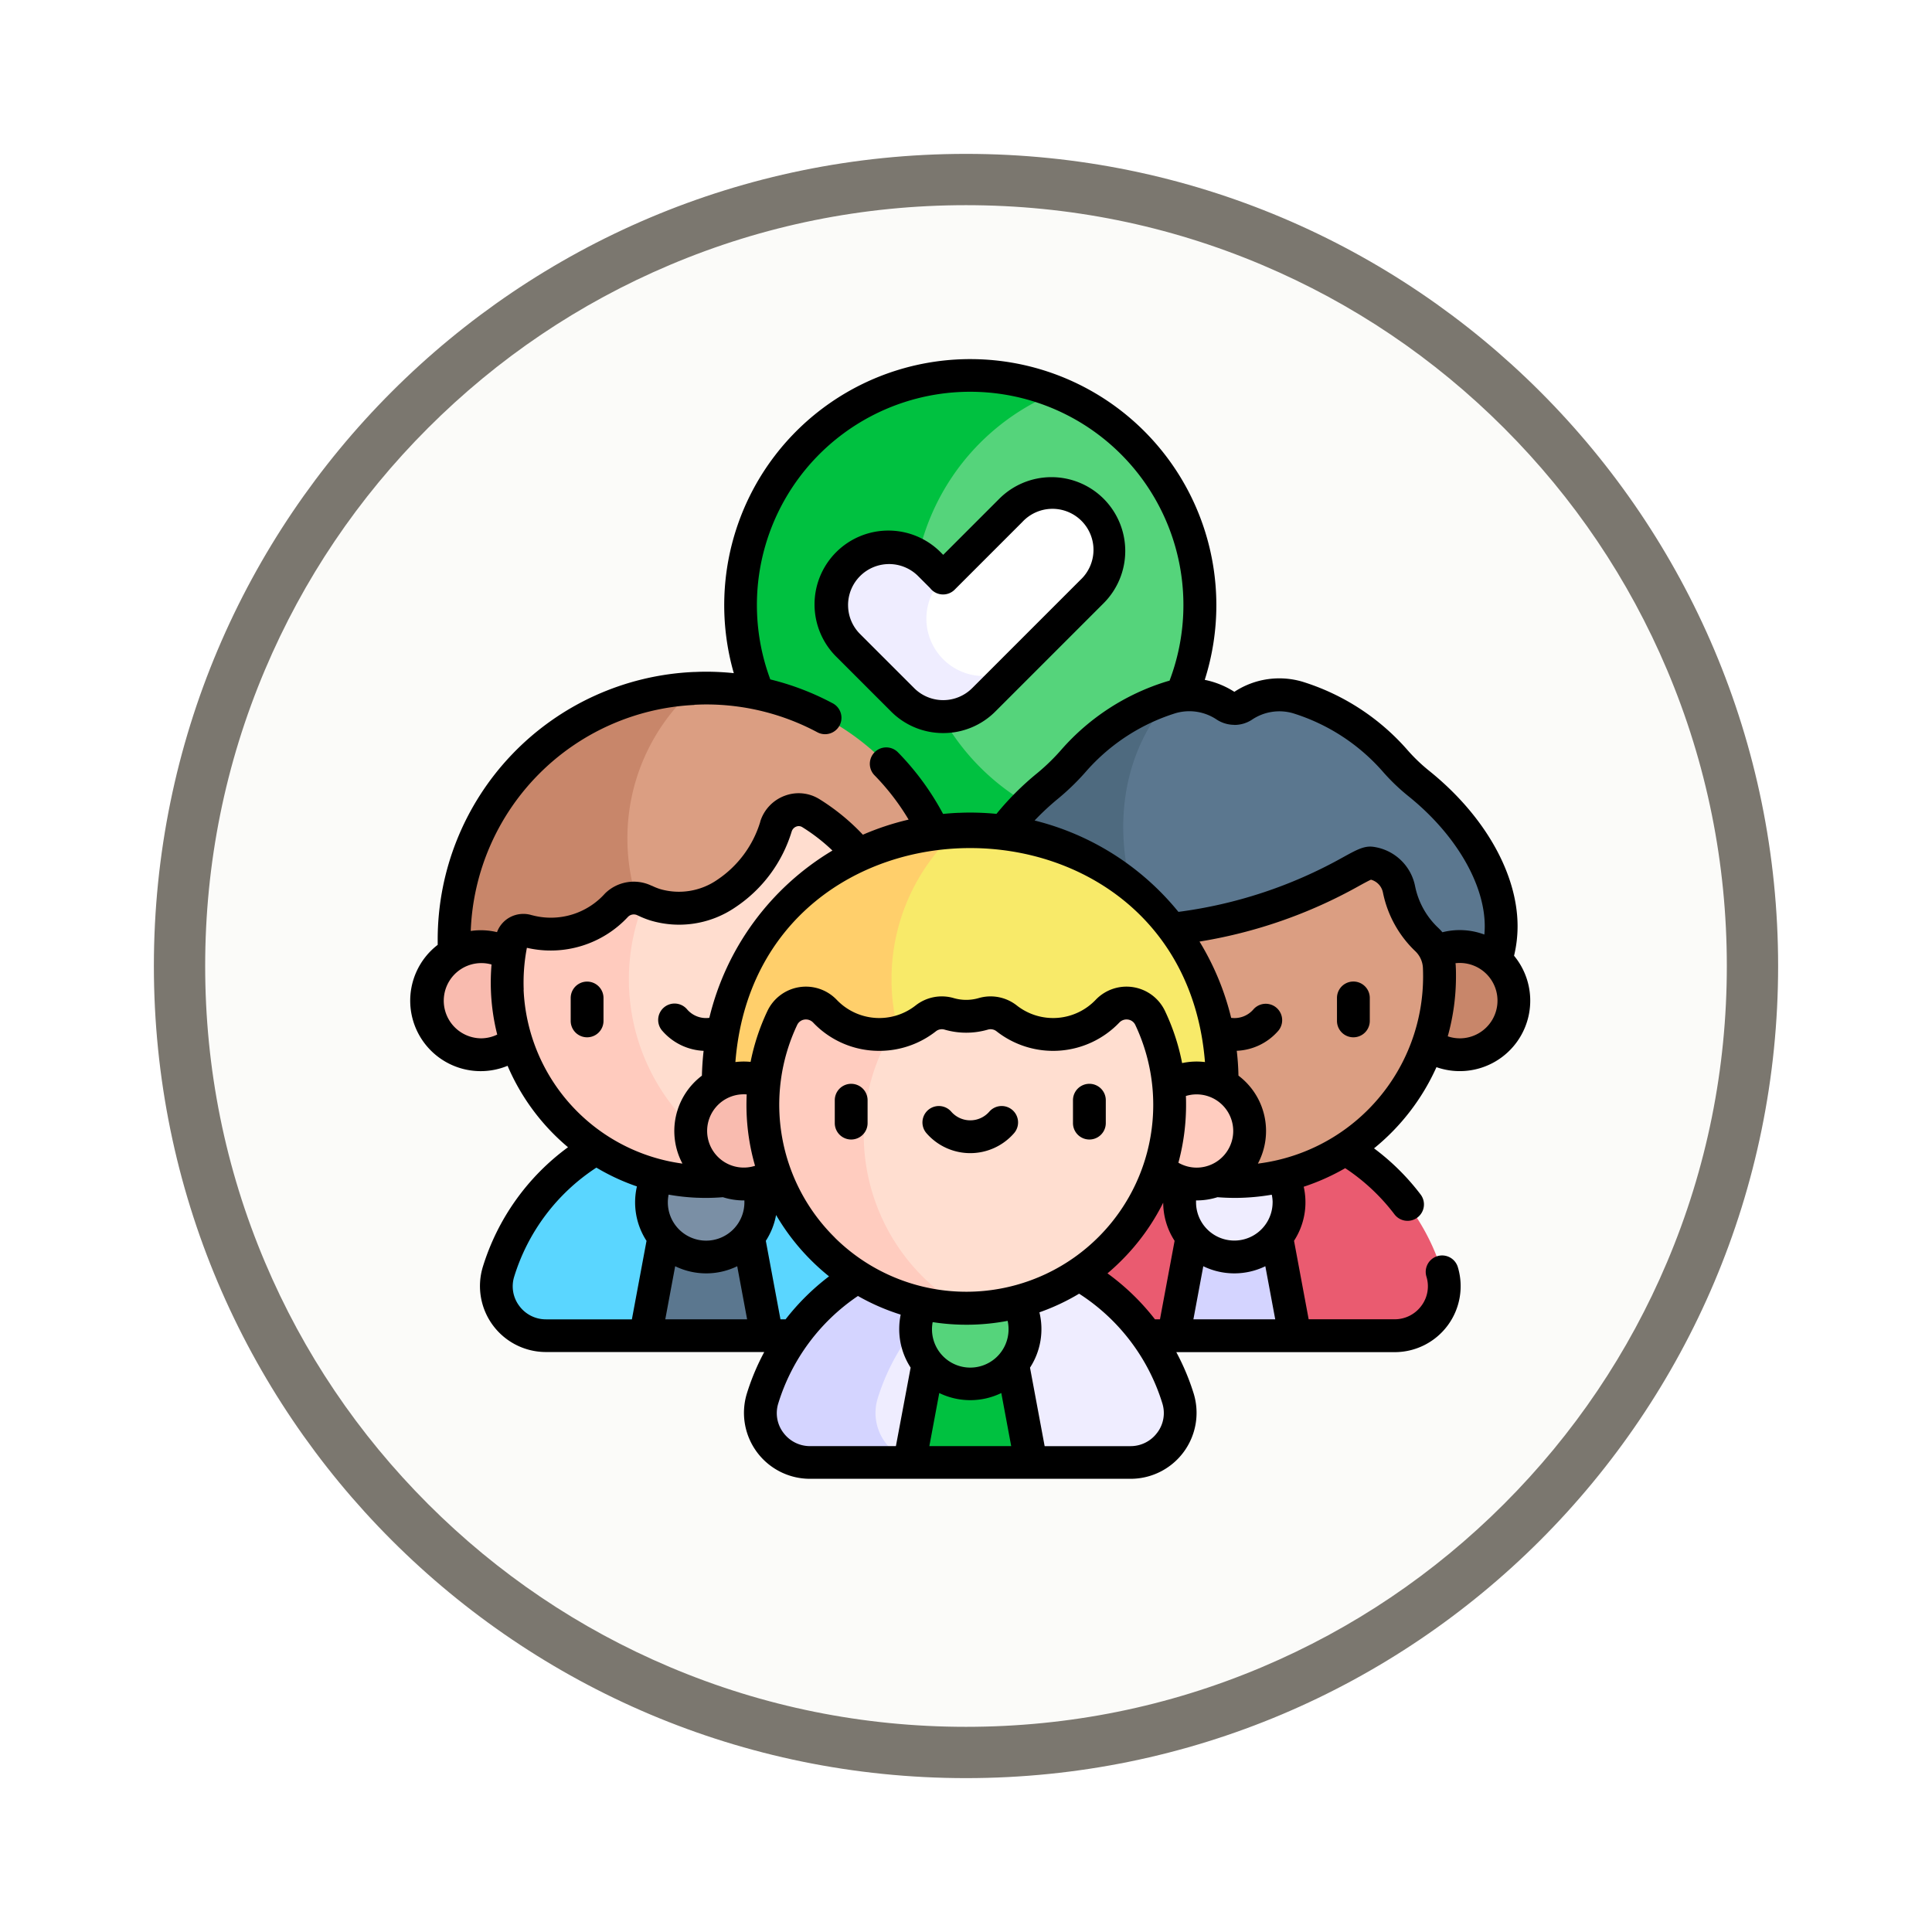 <svg xmlns="http://www.w3.org/2000/svg" xmlns:xlink="http://www.w3.org/1999/xlink" width="113" height="113" viewBox="0 0 113 113">
  <defs>
    <filter id="Trazado_982547" x="0" y="0" width="113" height="113" filterUnits="userSpaceOnUse">
      <feOffset dy="3" input="SourceAlpha"/>
      <feGaussianBlur stdDeviation="3" result="blur"/>
      <feFlood flood-opacity="0.161"/>
      <feComposite operator="in" in2="blur"/>
      <feComposite in="SourceGraphic"/>
    </filter>
  </defs>
  <g id="Grupo_1184371" data-name="Grupo 1184371" transform="translate(-613 -765)">
    <g id="Grupo_1180708" data-name="Grupo 1180708" transform="translate(413.539 -5396)">
      <g id="Grupo_1174888" data-name="Grupo 1174888" transform="translate(218.461 6167)">
        <g id="Grupo_1166845" data-name="Grupo 1166845" transform="translate(-10)">
          <g id="Grupo_1166720" data-name="Grupo 1166720">
            <g id="Grupo_1164305" data-name="Grupo 1164305">
              <g id="Grupo_1163948" data-name="Grupo 1163948">
                <g id="Grupo_1158168" data-name="Grupo 1158168">
                  <g id="Grupo_1152576" data-name="Grupo 1152576">
                    <g id="Grupo_1148633" data-name="Grupo 1148633">
                      <g id="Grupo_1148525" data-name="Grupo 1148525">
                        <g transform="matrix(1, 0, 0, 1, -9, -6)" filter="url(#Trazado_982547)">
                          <g id="Trazado_982547-2" data-name="Trazado 982547" transform="translate(9 6)" fill="#fbfbf9">
                            <path d="M 47.5 93.5 C 41.289 93.5 35.265 92.284 29.595 89.886 C 24.118 87.569 19.198 84.252 14.973 80.027 C 10.748 75.802 7.431 70.882 5.114 65.405 C 2.716 59.735 1.5 53.711 1.5 47.5 C 1.5 41.289 2.716 35.265 5.114 29.595 C 7.431 24.118 10.748 19.198 14.973 14.973 C 19.198 10.748 24.118 7.431 29.595 5.114 C 35.265 2.716 41.289 1.5 47.5 1.5 C 53.711 1.5 59.735 2.716 65.405 5.114 C 70.882 7.431 75.802 10.748 80.027 14.973 C 84.252 19.198 87.569 24.118 89.886 29.595 C 92.284 35.265 93.5 41.289 93.5 47.5 C 93.5 53.711 92.284 59.735 89.886 65.405 C 87.569 70.882 84.252 75.802 80.027 80.027 C 75.802 84.252 70.882 87.569 65.405 89.886 C 59.735 92.284 53.711 93.5 47.5 93.5 Z" stroke="none"/>
                            <path d="M 47.5 3 C 41.491 3 35.664 4.176 30.18 6.496 C 24.881 8.737 20.122 11.946 16.034 16.034 C 11.946 20.122 8.737 24.881 6.496 30.18 C 4.176 35.664 3 41.491 3 47.5 C 3 53.509 4.176 59.336 6.496 64.82 C 8.737 70.119 11.946 74.878 16.034 78.966 C 20.122 83.054 24.881 86.263 30.18 88.504 C 35.664 90.824 41.491 92 47.5 92 C 53.509 92 59.336 90.824 64.82 88.504 C 70.119 86.263 74.878 83.054 78.966 78.966 C 83.054 74.878 86.263 70.119 88.504 64.82 C 90.824 59.336 92 53.509 92 47.5 C 92 41.491 90.824 35.664 88.504 30.18 C 86.263 24.881 83.054 20.122 78.966 16.034 C 74.878 11.946 70.119 8.737 64.82 6.496 C 59.336 4.176 53.509 3 47.5 3 M 47.5 0 C 73.734 0 95 21.266 95 47.5 C 95 73.734 73.734 95 47.5 95 C 21.266 95 0 73.734 0 47.5 C 0 21.266 21.266 0 47.5 0 Z" stroke="none" fill="#7b776f"/>
                          </g>
                        </g>
                      </g>
                    </g>
                  </g>
                </g>
              </g>
            </g>
          </g>
        </g>
      </g>
    </g>
    <g id="seleccionado" transform="translate(637 786)">
      <g id="Grupo_1184340" data-name="Grupo 1184340" transform="translate(27.056 1.94)">
        <path id="Trazado_1041258" data-name="Trazado 1041258" d="M222.221,15.168c-5.037,0-10.732,6.826-10.732,12.452s5.694,12.452,10.732,12.452a13.432,13.432,0,0,0,0-24.9Z" transform="translate(-211.489 -15.168)" fill="#55d47b"/>
      </g>
      <g id="Grupo_1184341" data-name="Grupo 1184341" transform="translate(19.318 0.959)">
        <path id="Trazado_1041259" data-name="Trazado 1041259" d="M161.075,20.933a13.454,13.454,0,0,1,8.4-12.452,13.433,13.433,0,1,0,0,24.9A13.454,13.454,0,0,1,161.075,20.933Z" transform="translate(-151 -7.5)" fill="#00c140"/>
      </g>
      <g id="Grupo_1184343" data-name="Grupo 1184343" transform="translate(29.425 7.868)">
        <g id="Grupo_1184342" data-name="Grupo 1184342">
          <path id="Trazado_1041260" data-name="Trazado 1041260" d="M240.456,62.485a3.358,3.358,0,0,0-4.749,0l-3.958,3.958h0c-1.311,1.311-2.479,4.606-1.168,5.917s4.606.143,5.917-1.168l3.958-3.958A3.359,3.359,0,0,0,240.456,62.485Z" transform="translate(-230.007 -61.502)" fill="#fff"/>
        </g>
      </g>
      <g id="Grupo_1184344" data-name="Grupo 1184344" transform="translate(24.643 11.034)">
        <path id="Trazado_1041261" data-name="Trazado 1041261" d="M203.9,92.773a3.358,3.358,0,1,1-4.749-4.749h0l-.792-.792a3.358,3.358,0,1,0-4.749,4.749l3.166,3.166a3.358,3.358,0,0,0,4.749,0Z" transform="translate(-192.627 -86.248)" fill="#efedff"/>
      </g>
      <g id="Grupo_1184345" data-name="Grupo 1184345" transform="translate(5.028 44.418)">
        <path id="Trazado_1041262" data-name="Trazado 1041262" d="M63.726,356.175a12.712,12.712,0,0,0-24.3,0,2.9,2.9,0,0,0,2.78,3.737h5.82l3.549-1.607,3.549,1.607h5.82A2.9,2.9,0,0,0,63.726,356.175Z" transform="translate(-39.299 -347.205)" fill="#5ad6ff"/>
      </g>
      <g id="Grupo_1184346" data-name="Grupo 1184346" transform="translate(13.756 49.32)">
        <path id="Trazado_1041263" data-name="Trazado 1041263" d="M113.17,385.519l1.455,7.806h-7.1l1.455-7.806Z" transform="translate(-107.528 -385.519)" fill="#5b778f"/>
      </g>
      <g id="Grupo_1184347" data-name="Grupo 1184347" transform="translate(14.107 46.122)">
        <path id="Trazado_1041264" data-name="Trazado 1041264" d="M113.466,366.916a3.2,3.2,0,1,0-3.2-3.2A3.2,3.2,0,0,0,113.466,366.916Z" transform="translate(-110.268 -360.519)" fill="#7a8fa5"/>
      </g>
      <g id="Grupo_1184348" data-name="Grupo 1184348" transform="translate(10.072 19.247)">
        <path id="Trazado_1041265" data-name="Trazado 1041265" d="M85.964,150.448c-.227,0-.452.007-.676.018-3.85,1.673-6.557,5.282-6.557,8.769,0,3.024,1.652,6.162,5.646,7.864h16.2a14.721,14.721,0,0,0-14.616-16.65Z" transform="translate(-78.731 -150.448)" fill="#db9e82"/>
      </g>
      <g id="Grupo_1184349" data-name="Grupo 1184349" transform="translate(2.562 19.263)">
        <path id="Trazado_1041266" data-name="Trazado 1041266" d="M30.163,159.343a11.715,11.715,0,0,1,3.934-8.77,14.719,14.719,0,0,0-13.942,16.634H33.185A11.7,11.7,0,0,1,30.163,159.343Z" transform="translate(-20.029 -150.573)" fill="#c8866a"/>
      </g>
      <g id="Grupo_1184350" data-name="Grupo 1184350" transform="translate(0.96 34.361)">
        <circle id="Elipse_13322" data-name="Elipse 13322" cx="3.164" cy="3.164" r="3.164" fill="#f9bbaf"/>
      </g>
      <g id="Grupo_1184351" data-name="Grupo 1184351" transform="translate(11.47 26.359)">
        <path id="Trazado_1041267" data-name="Trazado 1041267" d="M107.134,216.141a11.631,11.631,0,0,0-5.515-9.9,1.382,1.382,0,0,0-2.041.778l-.005.017c-1.094,3.417-4.259,5.459-7.071,4.559a4.428,4.428,0,0,1-.6-.241l-.015-.006c-1.919,1.83-2.231,2.977-2.231,4.611,0,5.211,2.176,9.571,9.274,11.3-.1.031-.2.061-.308.09A11.644,11.644,0,0,0,107.134,216.141Z" transform="translate(-89.657 -206.037)" fill="#ffddcf"/>
      </g>
      <g id="Grupo_1184352" data-name="Grupo 1184352" transform="translate(5.663 31.525)">
        <path id="Trazado_1041268" data-name="Trazado 1041268" d="M51.385,251.178a11.966,11.966,0,0,1,.919-4.611,1.439,1.439,0,0,0-1.636.263,5.207,5.207,0,0,1-5.229,1.509l-.007,0a.686.686,0,0,0-.888.494,11.641,11.641,0,0,0,14.8,13.651A12.007,12.007,0,0,1,51.385,251.178Z" transform="translate(-44.265 -246.422)" fill="#ffcbbe"/>
      </g>
      <g id="Grupo_1184353" data-name="Grupo 1184353" transform="translate(35.919 44.418)">
        <path id="Trazado_1041269" data-name="Trazado 1041269" d="M305.19,356.175a12.712,12.712,0,0,0-24.3,0,2.9,2.9,0,0,0,2.78,3.737h5.82l3.549-1.605,3.549,1.605h5.82A2.9,2.9,0,0,0,305.19,356.175Z" transform="translate(-280.764 -347.205)" fill="#ea5b70"/>
      </g>
      <g id="Grupo_1184354" data-name="Grupo 1184354" transform="translate(44.647 49.32)">
        <path id="Trazado_1041270" data-name="Trazado 1041270" d="M350.448,385.519l-1.455,7.806h7.1l-1.455-7.806Z" transform="translate(-348.992 -385.519)" fill="#d4d4ff"/>
      </g>
      <g id="Grupo_1184355" data-name="Grupo 1184355" transform="translate(44.998 46.122)">
        <path id="Trazado_1041271" data-name="Trazado 1041271" d="M354.93,366.916a3.2,3.2,0,1,1,3.2-3.2A3.2,3.2,0,0,1,354.93,366.916Z" transform="translate(-351.732 -360.519)" fill="#efedff"/>
      </g>
      <g id="Grupo_1184356" data-name="Grupo 1184356" transform="translate(32.591 19.79)">
        <path id="Trazado_1041272" data-name="Trazado 1041272" d="M260.986,158.364a13.162,13.162,0,0,1-1.528,1.492c-2.9,2.372-4.706,5.457-4.706,8.223a6.81,6.81,0,0,0,1.085,3.628,2.063,2.063,0,0,1,.285.771h11.914l-1.379-17.788S262.485,156.665,260.986,158.364Z" transform="translate(-254.752 -154.69)" fill="#4e6a7f"/>
      </g>
      <g id="Grupo_1184357" data-name="Grupo 1184357" transform="translate(41.705 19.631)">
        <path id="Trazado_1041273" data-name="Trazado 1041273" d="M343.31,158.673a11.081,11.081,0,0,1-1.4-1.332,12.5,12.5,0,0,0-5.732-3.737,3.817,3.817,0,0,0-3.2.5.91.91,0,0,1-.5.151.866.866,0,0,1-.2-.026.95.95,0,0,1-.3-.126,3.822,3.822,0,0,0-3.2-.5c-4.238,4.722-3.547,12.428,1.379,17.788h16.6a2.152,2.152,0,0,1,.3-.865A6.781,6.781,0,0,0,348.092,167C348.092,164.191,346.26,161.058,343.31,158.673Z" transform="translate(-325.996 -153.448)" fill="#5b778f"/>
      </g>
      <g id="Grupo_1184358" data-name="Grupo 1184358" transform="translate(58.213 34.361)">
        <circle id="Elipse_13323" data-name="Elipse 13323" cx="3.164" cy="3.164" r="3.164" fill="#c8866a"/>
      </g>
      <g id="Grupo_1184359" data-name="Grupo 1184359" transform="translate(36.198 29.475)">
        <path id="Trazado_1041274" data-name="Trazado 1041274" d="M306.943,237.026q0-.265-.011-.527a2.394,2.394,0,0,0-.757-1.652,5.542,5.542,0,0,1-1.6-2.9l-.006-.027a1.926,1.926,0,0,0-1.635-1.524c-.947-.12-5.082,4.387-19.261,4.387-.6,0-.678.983-.711,1.58q-.015.279-.018.561a12,12,0,1,0,24,.1Z" transform="translate(-282.947 -230.395)" fill="#db9e82"/>
      </g>
      <g id="Grupo_1184360" data-name="Grupo 1184360" transform="translate(20.473 51.834)">
        <path id="Trazado_1041275" data-name="Trazado 1041275" d="M175.674,405.623a12.714,12.714,0,0,0-15.514,8.517,2.9,2.9,0,0,0,2.78,3.737h5.82l.171-.095Z" transform="translate(-160.031 -405.17)" fill="#d4d4ff"/>
      </g>
      <g id="Grupo_1184361" data-name="Grupo 1184361" transform="translate(27.203 52.288)">
        <path id="Trazado_1041276" data-name="Trazado 1041276" d="M230.332,417.235a12.729,12.729,0,0,0-8.788-8.516,12.732,12.732,0,0,0-8.781,8.516,2.9,2.9,0,0,0,2.042,3.642l3.378-1.868,3.549,1.963h5.82A2.9,2.9,0,0,0,230.332,417.235Z" transform="translate(-212.635 -408.719)" fill="#efedff"/>
      </g>
      <g id="Grupo_1184362" data-name="Grupo 1184362" transform="translate(29.202 56.735)">
        <path id="Trazado_1041277" data-name="Trazado 1041277" d="M229.715,443.484l-1.455,7.806h7.1l-1.455-7.806Z" transform="translate(-228.26 -443.484)" fill="#00c140"/>
      </g>
      <g id="Grupo_1184363" data-name="Grupo 1184363" transform="translate(29.552 53.537)">
        <path id="Trazado_1041278" data-name="Trazado 1041278" d="M234.2,424.881a3.2,3.2,0,1,1,3.2-3.2A3.2,3.2,0,0,1,234.2,424.881Z" transform="translate(-231 -418.484)" fill="#55d47b"/>
      </g>
      <g id="Grupo_1184364" data-name="Grupo 1184364" transform="translate(25.301 27.49)">
        <path id="Trazado_1041279" data-name="Trazado 1041279" d="M205.221,214.883c-.227,0-.452.007-.676.018-3.352,1.919-6.773,5.28-6.773,8.765,0,3.023,2.607,6.44,5.863,7.86h16.2a14.714,14.714,0,0,0-14.61-16.643Z" transform="translate(-197.772 -214.883)" fill="#f8ea69"/>
      </g>
      <g id="Grupo_1184365" data-name="Grupo 1184365" transform="translate(18.014 27.506)">
        <path id="Trazado_1041280" data-name="Trazado 1041280" d="M150.939,223.775a11.71,11.71,0,0,1,3.932-8.767,14.713,14.713,0,0,0-13.936,16.627h13.023A11.7,11.7,0,0,1,150.939,223.775Z" transform="translate(-140.809 -215.008)" fill="#ffcf6b"/>
      </g>
      <g id="Grupo_1184366" data-name="Grupo 1184366" transform="translate(16.405 42.048)">
        <circle id="Elipse_13324" data-name="Elipse 13324" cx="3.102" cy="3.102" r="3.102" fill="#f9bbaf"/>
      </g>
      <g id="Grupo_1184367" data-name="Grupo 1184367" transform="translate(42.892 42.048)">
        <circle id="Elipse_13325" data-name="Elipse 13325" cx="3.102" cy="3.102" r="3.102" fill="#ffccbf"/>
      </g>
      <g id="Grupo_1184368" data-name="Grupo 1184368" transform="translate(23.677 37.667)">
        <path id="Trazado_1041281" data-name="Trazado 1041281" d="M204.679,295.313a1.532,1.532,0,0,0-2.5-.4,4.4,4.4,0,0,1-5.893.417,1.519,1.519,0,0,0-1.367-.267,3.557,3.557,0,0,1-2,0,1.518,1.518,0,0,0-1.367.267,4.377,4.377,0,0,1-2.044.887c-1.986,1.986-4.427,3.747-4.427,5.9,0,4.342,4.335,7.951,8.7,10.169l.062,0a11.9,11.9,0,0,0,10.84-16.974Z" transform="translate(-185.077 -294.435)" fill="#ffded0"/>
      </g>
      <g id="Grupo_1184369" data-name="Grupo 1184369" transform="translate(20.618 37.668)">
        <path id="Trazado_1041282" data-name="Trazado 1041282" d="M167.069,302.117a11.7,11.7,0,0,1,1.585-5.9,4.394,4.394,0,0,1-3.849-1.3,1.532,1.532,0,0,0-2.5.4,11.9,11.9,0,0,0,10.624,16.973A11.748,11.748,0,0,1,167.069,302.117Z" transform="translate(-161.168 -294.436)" fill="#ffccbf"/>
      </g>
      <g id="Grupo_1184370" data-name="Grupo 1184370" transform="translate(0 0)">
        <path id="Trazado_1041283" data-name="Trazado 1041283" d="M192.625,68.969a4.29,4.29,0,0,0,3.053-1.265l6.332-6.332a4.323,4.323,0,0,0,0-6.106h0a4.317,4.317,0,0,0-6.106,0l-3.279,3.279-.113-.113a4.318,4.318,0,1,0-6.106,6.106l3.166,3.166A4.288,4.288,0,0,0,192.625,68.969Zm-5.565-7.484a2.4,2.4,0,0,1,4.095-1.7l.7.7a.994.994,0,0,0,.079.091.959.959,0,0,0,1.351.016l.011-.011.016-.017,3.947-3.947a2.4,2.4,0,1,1,3.392,3.392l-6.332,6.332a2.4,2.4,0,0,1-3.392,0l-3.166-3.166a2.383,2.383,0,0,1-.7-1.7Z" transform="translate(-161.458 -47.093)"/>
        <path id="Trazado_1041284" data-name="Trazado 1041284" d="M60.018,41.417A4.121,4.121,0,0,0,64.555,34.9a7.377,7.377,0,0,0,.206-1.721c0-3.078-1.921-6.468-5.138-9.069a10.081,10.081,0,0,1-1.279-1.216,13.447,13.447,0,0,0-6.172-4.024,4.779,4.779,0,0,0-3.976.594,5.052,5.052,0,0,0-1.732-.7,14.392,14.392,0,1,0-27.545-.392,15.712,15.712,0,0,0-1.613-.085c-.2,0-.412.005-.66.016h-.057A15.669,15.669,0,0,0,1.6,33.99c0,.09,0,.182,0,.273a4.121,4.121,0,0,0,4.088,7.074A12.751,12.751,0,0,0,9.222,46.1a13.644,13.644,0,0,0-4.983,7,3.858,3.858,0,0,0,3.7,4.978H20.7a13.621,13.621,0,0,0-1.02,2.437,3.858,3.858,0,0,0,3.7,4.978H42.119a3.858,3.858,0,0,0,3.7-4.978A13.665,13.665,0,0,0,44.8,58.085H57.565a3.858,3.858,0,0,0,3.7-4.978.959.959,0,1,0-1.834.564,1.9,1.9,0,0,1-.294,1.7,1.933,1.933,0,0,1-1.569.792H52.542l-.856-4.591a4.126,4.126,0,0,0,.566-3.162l.027-.008a13.007,13.007,0,0,0,2.4-1.077,11.75,11.75,0,0,1,2.882,2.7.959.959,0,1,0,1.529-1.16,13.666,13.666,0,0,0-2.725-2.7,12.936,12.936,0,0,0,3.653-4.752Zm1.359-1.687a2.2,2.2,0,0,1-.7-.117,12.993,12.993,0,0,0,.481-3.507c0-.192,0-.384-.012-.569,0-.068-.009-.135-.016-.2a2.248,2.248,0,0,1,.252-.015,2.2,2.2,0,1,1,0,4.409ZM48.2,21.4a1.875,1.875,0,0,0,1.017-.3,2.866,2.866,0,0,1,2.393-.388A11.528,11.528,0,0,1,56.9,24.155,11.956,11.956,0,0,0,58.416,25.6c2.73,2.207,4.425,5.11,4.425,7.576,0,.161-.008.323-.023.484a4.12,4.12,0,0,0-2.454-.134,3.256,3.256,0,0,0-.288-.3,4.587,4.587,0,0,1-1.309-2.394l-.006-.027a2.889,2.889,0,0,0-2.454-2.278c-.521-.066-.962.177-1.765.619a26.773,26.773,0,0,1-9.618,3.188,15.724,15.724,0,0,0-8.412-5.344A15.27,15.27,0,0,1,37.9,25.7a14.011,14.011,0,0,0,1.64-1.6,11.534,11.534,0,0,1,5.235-3.392,2.873,2.873,0,0,1,2.4.387,1.9,1.9,0,0,0,1.016.3ZM43.553,56.166a13.677,13.677,0,0,0-2.778-2.689q.415-.349.8-.735a12.882,12.882,0,0,0,2.459-3.4,4.131,4.131,0,0,0,.667,2.232l-.856,4.591ZM30.936,60.476a4.151,4.151,0,0,0,3.629,0l.579,3.106H30.356Zm4.053-3.74a2.239,2.239,0,1,1-4.438-.407,12.859,12.859,0,0,0,4.385-.075A2.261,2.261,0,0,1,34.989,56.735ZM24.832,51.388a10.911,10.911,0,0,1-2.21-12.433.556.556,0,0,1,.422-.321.581.581,0,0,1,.518.177,5.314,5.314,0,0,0,3.87,1.652,5.416,5.416,0,0,0,.817-.063,5.354,5.354,0,0,0,2.491-1.081.56.56,0,0,1,.5-.1,4.536,4.536,0,0,0,2.546,0,.56.56,0,0,1,.5.1,5.358,5.358,0,0,0,7.179-.508.582.582,0,0,1,.518-.177.556.556,0,0,1,.423.321,10.932,10.932,0,0,1-17.58,12.432Zm-2.884,4.778h-.3l-.856-4.591a4.13,4.13,0,0,0,.6-1.512,12.978,12.978,0,0,0,2.088,2.689,13.122,13.122,0,0,0,1.009.9A13.711,13.711,0,0,0,21.948,56.166Zm-5.18-7.113q.261.011.524.011c.331,0,.661-.015.99-.041a4.049,4.049,0,0,0,1.225.189h.032c0,.036,0,.073,0,.109a2.239,2.239,0,1,1-4.432-.448,12.423,12.423,0,0,0,1.656.181ZM19.662,43.9a12.8,12.8,0,0,0,.5,3.286,2.143,2.143,0,1,1-.656-4.182c.056,0,.112,0,.167.008C19.66,43.31,19.656,43.606,19.662,43.9ZM15.49,53.06a4.151,4.151,0,0,0,3.629,0l.579,3.106H14.911Zm30.5-5.767a2.136,2.136,0,0,1-1.067-.287,12.932,12.932,0,0,0,.448-3.385c0-.173,0-.346-.011-.518a2.142,2.142,0,1,1,.63,4.19Zm.489-6.174a3.99,3.99,0,0,0-1.339.06,12.716,12.716,0,0,0-1-3.045,2.492,2.492,0,0,0-4.06-.651,3.44,3.44,0,0,1-4.607.327,2.482,2.482,0,0,0-2.231-.433,2.608,2.608,0,0,1-1.46,0,2.482,2.482,0,0,0-2.231.433,3.44,3.44,0,0,1-4.607-.327,2.492,2.492,0,0,0-4.06.651,12.73,12.73,0,0,0-.983,2.974c-.132-.013-.264-.02-.4-.02a4.086,4.086,0,0,0-.489.03c1.318-16.675,26.13-16.7,27.465,0Zm-29.865-20.9h.056c.245-.011.446-.017.632-.017a13.807,13.807,0,0,1,6.483,1.616.959.959,0,1,0,.9-1.693,15.618,15.618,0,0,0-3.631-1.387,12.473,12.473,0,1,1,23.351.074c-.067.017-.134.035-.2.056a13.452,13.452,0,0,0-6.107,3.956,12.127,12.127,0,0,1-1.416,1.384,16.683,16.683,0,0,0-2.4,2.394q-.761-.074-1.541-.076c-.2,0-.412.005-.66.016h-.057c-.291.013-.579.035-.865.063a15.713,15.713,0,0,0-2.659-3.623.96.96,0,0,0-1.369,1.345,13.806,13.806,0,0,1,2.013,2.611,15.6,15.6,0,0,0-2.675.883,12.638,12.638,0,0,0-2.541-2.079,2.3,2.3,0,0,0-2.027-.2,2.355,2.355,0,0,0-1.434,1.507l0,.015a6.259,6.259,0,0,1-2.5,3.384A3.945,3.945,0,0,1,14.607,31a3.458,3.458,0,0,1-.462-.185L14.1,30.8a2.4,2.4,0,0,0-2.711.455,4.245,4.245,0,0,1-4.259,1.277l-.01,0a1.667,1.667,0,0,0-1.334.139,1.635,1.635,0,0,0-.717.849,4.069,4.069,0,0,0-1.536-.069,13.75,13.75,0,0,1,13.084-13.22ZM4.124,39.73a2.2,2.2,0,1,1,.625-4.318,12.652,12.652,0,0,0-.035,1.548,12.432,12.432,0,0,0,.368,2.551A2.183,2.183,0,0,1,4.124,39.73Zm2.507-2.845a10.7,10.7,0,0,1,.186-2.449,6.173,6.173,0,0,0,5.924-1.822.479.479,0,0,1,.54-.081l.029.013a5.38,5.38,0,0,0,.712.285,5.826,5.826,0,0,0,4.992-.768,8.171,8.171,0,0,0,3.281-4.4l.01-.03a.448.448,0,0,1,.271-.288.389.389,0,0,1,.35.035,10.716,10.716,0,0,1,1.762,1.367,15.671,15.671,0,0,0-7.2,9.785,1.458,1.458,0,0,1-1.3-.495A.959.959,0,1,0,14.745,39.3a3.4,3.4,0,0,0,2.408,1.162q-.08.717-.1,1.453a4.054,4.054,0,0,0-1.138,5.142,10.738,10.738,0,0,1-9.29-10.169ZM6.367,55.374a1.9,1.9,0,0,1-.294-1.7,11.735,11.735,0,0,1,4.809-6.382,12.56,12.56,0,0,0,2.371,1.1,4.134,4.134,0,0,0,.561,3.184l-.856,4.591H7.936a1.934,1.934,0,0,1-1.569-.793Zm15.445,7.416a1.9,1.9,0,0,1-.294-1.7A11.75,11.75,0,0,1,26.18,54.8a12.73,12.73,0,0,0,2.5,1.09,4.175,4.175,0,0,0-.086.843,4.131,4.131,0,0,0,.668,2.256L28.4,63.582H23.382A1.933,1.933,0,0,1,21.812,62.789Zm21.876,0a1.933,1.933,0,0,1-1.569.793H37.1l-.856-4.591a4.142,4.142,0,0,0,.55-3.236,12.7,12.7,0,0,0,2.322-1.09,11.726,11.726,0,0,1,4.87,6.421,1.9,1.9,0,0,1-.294,1.7ZM45.8,56.166l.579-3.106a4.151,4.151,0,0,0,3.629,0l.579,3.106H45.8Zm4.633-6.846a2.239,2.239,0,1,1-4.478,0c0-.036,0-.073,0-.109h.032a4.05,4.05,0,0,0,1.221-.188c.326.025.655.04.984.04h.17a12.97,12.97,0,0,0,2.022-.186A2.258,2.258,0,0,1,50.435,49.32Zm1.239-2.736a11.01,11.01,0,0,1-2.1.474,4.055,4.055,0,0,0-1.136-5.146q-.015-.735-.1-1.453A3.4,3.4,0,0,0,50.756,39.3a.959.959,0,1,0-1.447-1.261,1.458,1.458,0,0,1-1.3.494,15.607,15.607,0,0,0-1.851-4.462,28.344,28.344,0,0,0,9.312-3.244c.264-.145.559-.307.715-.375a.974.974,0,0,1,.7.747l.007.032a6.522,6.522,0,0,0,1.883,3.4,1.441,1.441,0,0,1,.45.99c.007.158.01.321.01.485a11.022,11.022,0,0,1-7.561,10.478Z" transform="translate(0 0)"/>
        <path id="Trazado_1041285" data-name="Trazado 1041285" d="M195.005,331.358a.959.959,0,0,0-.959.959v1.339a.959.959,0,0,0,1.919,0v-1.339A.959.959,0,0,0,195.005,331.358Z" transform="translate(-169.221 -288.967)"/>
        <path id="Trazado_1041286" data-name="Trazado 1041286" d="M304.873,333.656v-1.339a.959.959,0,0,0-1.919,0v1.339a.959.959,0,0,0,1.919,0Z" transform="translate(-264.197 -288.967)"/>
        <path id="Trazado_1041287" data-name="Trazado 1041287" d="M239.407,341.747a.959.959,0,0,0-1.354.093,1.475,1.475,0,0,1-2.227,0,.959.959,0,1,0-1.447,1.261,3.394,3.394,0,0,0,5.12,0A.96.96,0,0,0,239.407,341.747Z" transform="translate(-204.19 -297.821)"/>
        <path id="Trazado_1041288" data-name="Trazado 1041288" d="M75.233,286.9v-1.339a.959.959,0,0,0-1.919,0V286.9a.959.959,0,1,0,1.919,0Z" transform="translate(-63.935 -248.189)"/>
        <path id="Trazado_1041289" data-name="Trazado 1041289" d="M425.6,285.557a.959.959,0,1,0-1.919,0V286.9a.959.959,0,1,0,1.919,0Z" transform="translate(-369.483 -248.189)"/>
      </g>
    </g>
  </g>
</svg>
